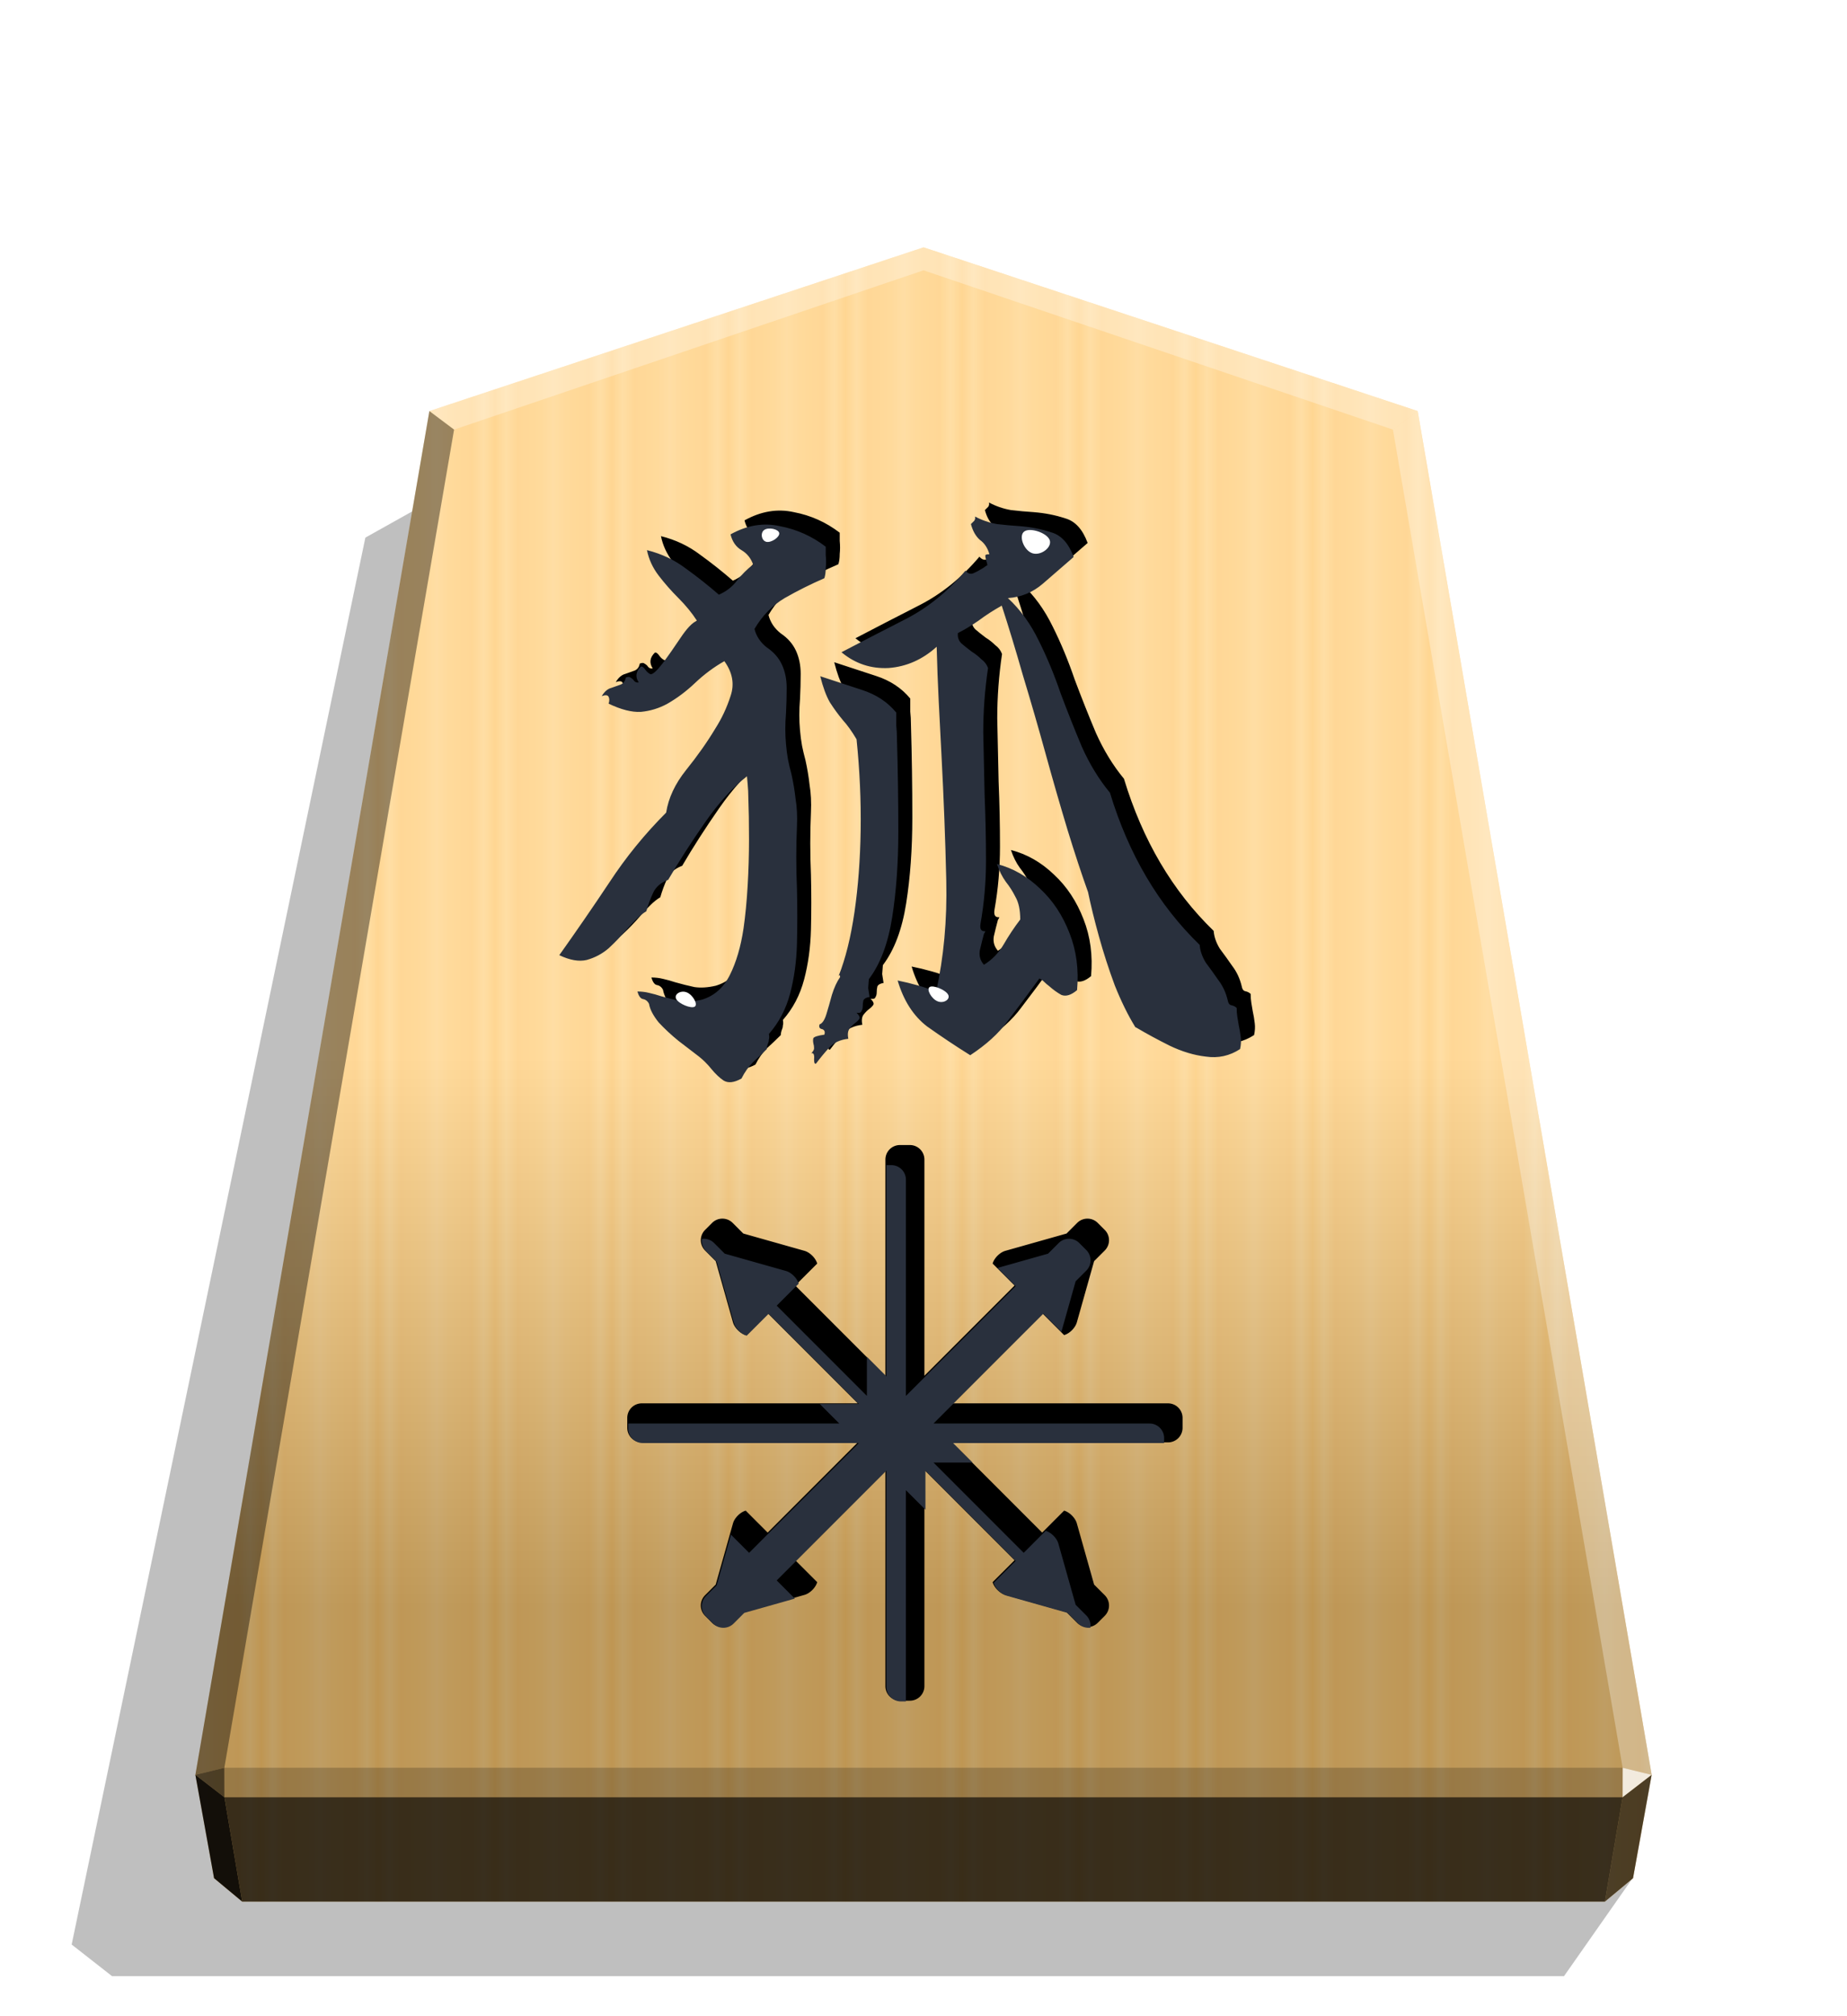 <?xml version="1.0" encoding="UTF-8" standalone="no"?>
<svg
   width="498.898"
   height="544.252"
   viewBox="0 0 1320 1440"
   version="1.1"
   id="svg103"
   sodipodi:docname="wF.svg"
   inkscape:version="1.2.2 (732a01da63, 2022-12-09)"
   xmlns:inkscape="http://www.inkscape.org/namespaces/inkscape"
   xmlns:sodipodi="http://sodipodi.sourceforge.net/DTD/sodipodi-0.dtd"
   xmlns="http://www.w3.org/2000/svg"
   xmlns:svg="http://www.w3.org/2000/svg">
  <sodipodi:namedview
     id="namedview105"
     pagecolor="#ffffff"
     bordercolor="#000000"
     borderopacity="0.25"
     inkscape:showpageshadow="2"
     inkscape:pageopacity="0.0"
     inkscape:pagecheckerboard="0"
     inkscape:deskcolor="#d1d1d1"
     showgrid="false"
     inkscape:zoom="2.0164"
     inkscape:cx="241.76751"
     inkscape:cy="279.21047"
     inkscape:window-width="1920"
     inkscape:window-height="974"
     inkscape:window-x="-11"
     inkscape:window-y="-11"
     inkscape:window-maximized="1"
     inkscape:current-layer="svg103" />
  <style
     id="style2">.B{color-interpolation-filters:sRGB}</style>
  <defs
     id="defs53">
    <filter
       id="C"
       x="-0.011"
       y="-0.011"
       width="1.021"
       height="1.022"
       class="B">
      <feGaussianBlur
         stdDeviation="2.441"
         id="feGaussianBlur4" />
    </filter>
    <filter
       id="E"
       x="-0.048"
       y="-0.048"
       width="1.096"
       height="1.096"
       class="B">
      <feGaussianBlur
         stdDeviation="7.58"
         id="feGaussianBlur7" />
    </filter>
    <filter
       id="G"
       x="-0.048"
       y="-0.048"
       width="1.096"
       height="1.096"
       class="B">
      <feGaussianBlur
         stdDeviation="5.51"
         id="feGaussianBlur10" />
    </filter>
    <filter
       id="H"
       x="-0.155"
       y="-0.174"
       width="1.31"
       height="1.348"
       class="B">
      <feGaussianBlur
         stdDeviation="1.005"
         id="feGaussianBlur13" />
    </filter>
    <filter
       id="I"
       x="-0.167"
       y="-0.217"
       width="1.335"
       height="1.434"
       class="B">
      <feGaussianBlur
         stdDeviation="1.005"
         id="feGaussianBlur16" />
    </filter>
    <filter
       id="J"
       x="-0.139"
       y="-0.168"
       width="1.277"
       height="1.336"
       class="B">
      <feGaussianBlur
         stdDeviation="1.005"
         id="feGaussianBlur19" />
    </filter>
    <filter
       id="K"
       x="-0.193"
       y="-0.251"
       width="1.386"
       height="1.502"
       class="B">
      <feGaussianBlur
         stdDeviation="1.005"
         id="feGaussianBlur22" />
    </filter>
    <filter
       id="L"
       x="-0.1"
       y="-0.13"
       width="1.201"
       height="1.26"
       class="B">
      <feGaussianBlur
         stdDeviation="1.005"
         id="feGaussianBlur25" />
    </filter>
    <filter
       id="M"
       x="-0.119"
       y="-0.142"
       width="1.238"
       height="1.284"
       class="B">
      <feGaussianBlur
         stdDeviation="1.005"
         id="feGaussianBlur28" />
    </filter>
    <linearGradient
       id="A"
       x1="228.547"
       y1="660.587"
       x2="270.281"
       y2="660.587"
       spreadMethod="reflect"
       gradientUnits="userSpaceOnUse">
      <stop
         offset="0"
         stop-color="#ffd285"
         id="stop31" />
      <stop
         offset=".232"
         stop-color="#ffcd79"
         id="stop33" />
      <stop
         offset=".616"
         stop-color="#ffca73"
         id="stop35" />
      <stop
         offset=".808"
         stop-color="#ffd386"
         id="stop37" />
      <stop
         offset="1"
         stop-color="#ffc86e"
         id="stop39" />
    </linearGradient>
    <linearGradient
       id="B"
       x1="660.031"
       y1="176.668"
       x2="660.029"
       y2="1147.598"
       gradientUnits="userSpaceOnUse">
      <stop
         offset=".597"
         stop-color="#fff"
         id="stop42" />
      <stop
         offset="1"
         id="stop44" />
    </linearGradient>
    <clipPath
       id="D">
      <path
         d="M-309.997 569.351c-12.933-14.657-33.194-29.746-54.318-36.643-15.951-5.173-32.332-5.604-46.99 2.155-27.59-4.311-46.99-.431-68.113-1.293.862-8.622-2.587-22.417 3.449-26.297 20.261 0 40.954-4.311 61.216-6.466 6.898-.862 14.226 4.311 18.537-3.018-12.502-17.244-45.696-25.435-81.477-16.382-.862-9.484-1.724-15.088 1.724-26.297 30.177-1.724 57.336-1.293 81.477-11.209-6.035-12.502-22.848-20.262-43.541-22.848-6.466 6.466-21.124 5.173-34.488 5.173 4.742-18.106-6.035-26.728-10.346-37.505 27.159-5.604 68.975-.862 101.308-3.449-.431-20.693-38.799-27.59-57.336-25.004-23.279 3.449-51.732 2.155-75.442 3.88-36.643 2.587-71.131 10.777-104.756 12.933-3.018.862.431 7.76-3.018 8.191-6.898.431-8.622-4.742-16.813-3.018-4.742 8.622 3.88 13.364 5.173 21.124 12.933 3.88 17.675 14.657 18.106 30.608.862 33.194 0 91.824-8.191 120.707 9.915 9.053 15.519 22.848 26.728 30.608 2.155-2.587 16.382-5.604 16.382-11.209 62.509-6.898 122-16.813 179.336-12.933 7.329 25.866-5.173 51.732-6.466 73.286-.431 4.742 4.311 9.915 3.449 14.657-2.155 13.795-12.502 23.71-23.279 28.883 0-3.018 19.399-16.382 18.537-22.848-13.364 9.053-25.866 30.608-43.541 32.763-25.004 3.018-52.594-18.968-75.011-11.209 17.244 6.898 28.883 20.693 38.368 35.781 18.106 9.484 30.608 27.59 56.474 25.866 13.795-.862 35.35-12.071 44.834-21.124 28.883-26.728 25.435-85.357 36.643-126.742 18.106-2.587 34.488-12.502 41.385-21.124zm-140.968 72.855c2.587-9.915 2.156-18.106 0-25.004-5.604-18.968-26.297-28.883-48.283-36.643 1.293 6.035 2.156 12.933 1.724 21.124 12.933 15.519 19.83 43.972 46.558 40.523zm-60.353-16.813c-6.466-19.83-31.039-31.47-44.403-38.368-4.311 34.057 17.244 62.509 43.11 63.371 3.88-9.484 3.449-17.675 1.293-25.004zm-60.785 7.76c-6.035-19.83-28.452-34.488-46.99-41.385 5.604 29.746 12.071 67.251 44.834 68.544 4.311-9.915 4.742-18.968 2.155-27.159zm-65.096 40.092c10.777-46.558-20.262-64.233-50.007-79.753-8.191 8.622 10.777 31.901 1.724 45.696 9.915 7.76 16.382 22.848 26.728 30.608 5.604 4.311 12.502 6.466 21.555 3.449zm124.587-242.276c-23.71-.431-37.936 6.898-64.664 4.742 2.587-6.898.862-21.986-3.449-27.159 12.502-15.088 42.247-14.226 64.664-16.813 2.155 12.071 4.311 24.141 3.449 39.23zm-1.724 55.18c-25.004.431-40.954 2.587-62.94 4.742-3.449-7.329-1.293-24.141 0-27.59 24.141-2.155 38.368-7.329 62.94-6.466-.431 10.777 1.724 19.83 0 29.315zm1.724 50.438c-24.572 6.898-45.265 6.466-66.389 8.191-1.293-8.622 3.018-19.83 1.293-27.159 23.71 1.724 38.799-9.484 63.371-8.622-.431 10.346 3.018 16.382 1.724 27.59z"
         stroke-width="21.389"
         id="path47" />
    </clipPath>
    <clipPath
       id="F">
      <path
         d="M1799.132 1043.254a7.22 7.22 0 0 0-7.237 7.237v107.141l-44.726-44.726 10.889-10.886c-.771-2.729-3.59-5.548-6.319-6.319l-30.343-8.569-5.259-5.26a7.222 7.222 0 0 0-10.237 0l-3.45 3.45a7.222 7.222 0 0 0 0 10.237l5.259 5.259 8.569 30.343c.771 2.729 3.59 5.548 6.319 6.319l10.886-10.889 44.726 44.726h-107.141a7.22 7.22 0 0 0-7.237 7.237v4.88c0 4.01 3.227 7.24 7.237 7.24h107.141l-44.726 44.726-10.886-10.889c-2.729.771-5.548 3.586-6.319 6.315l-8.569 30.347-5.259 5.259a7.222 7.222 0 0 0 0 10.237l3.45 3.45a7.222 7.222 0 0 0 10.237 0l5.266-5.266 30.337-8.565c2.729-.771 5.548-3.586 6.319-6.315l-10.889-10.886 44.726-44.726v107.138c0 4.01 3.227 7.24 7.237 7.24h4.88c4.01 0 7.24-3.23 7.24-7.24v-107.138l44.726 44.726-10.889 10.886c.771 2.729 3.586 5.545 6.315 6.315l30.34 8.565 5.266 5.266a7.222 7.222 0 0 0 10.237 0l3.45-3.45a7.222 7.222 0 0 0 0-10.237l-5.266-5.266-8.565-30.34c-.771-2.729-3.586-5.545-6.315-6.315l-10.886 10.889-44.726-44.726h107.138c4.01 0 7.24-3.23 7.24-7.24v-4.88c0-4.01-3.23-7.237-7.24-7.237H1824.94l44.726-44.726 10.886 10.889c2.729-.771 5.545-3.59 6.315-6.319l8.565-30.337 5.266-5.266a7.222 7.222 0 0 0 0-10.237l-1.725-1.725-1.725-1.725a7.222 7.222 0 0 0-10.237 0l-5.259 5.26-30.347 8.569c-2.729.771-5.545 3.59-6.315 6.319l10.889 10.886-44.726 44.726V1050.49c0-4.01-3.23-7.237-7.24-7.237zm2.438 137.74h.01v.01h-.01z"
         stroke-width="1.534"
         id="path50" />
    </clipPath>
    <filter
       inkscape:menu-tooltip="In and out glow with a possible offset and colorizable flood"
       inkscape:menu="Shadows and Glows"
       inkscape:label="Cutout Glow"
       style="color-interpolation-filters:sRGB;"
       id="filter1889"
       x="-0.035"
       y="-0.018"
       width="1.05"
       height="1.06">
      <feOffset
         dy="10"
         dx="-10"
         id="feOffset1879" />
      <feGaussianBlur
         stdDeviation="3"
         result="blur"
         id="feGaussianBlur1881" />
      <feFlood
         flood-color="rgb(0,0,0)"
         flood-opacity="0"
         result="flood"
         id="feFlood1883" />
      <feComposite
         in="flood"
         in2="SourceGraphic"
         operator="in"
         result="composite"
         id="feComposite1885" />
      <feBlend
         in="blur"
         in2="composite"
         mode="normal"
         id="feBlend1887" />
    </filter>
    <filter
       inkscape:menu-tooltip="In and out glow with a possible offset and colorizable flood"
       inkscape:menu="Shadows and Glows"
       inkscape:label="Cutout Glow"
       style="color-interpolation-filters:sRGB"
       id="filter1889-1"
       x="-0.035"
       y="-0.018"
       width="1.05"
       height="1.06">
      <feOffset
         dy="10"
         dx="-10"
         id="feOffset1879-4" />
      <feGaussianBlur
         stdDeviation="3"
         result="blur"
         id="feGaussianBlur1881-6" />
      <feFlood
         flood-color="rgb(0,0,0)"
         flood-opacity="1"
         result="flood"
         id="feFlood1883-8" />
      <feComposite
         in="flood"
         in2="SourceGraphic"
         operator="in"
         result="composite"
         id="feComposite1885-3" />
      <feBlend
         in="blur"
         in2="composite"
         mode="normal"
         id="feBlend1887-6" />
    </filter>
    <filter
       id="I-5"
       x="-0.167"
       y="-0.217"
       width="1.335"
       height="1.434"
       class="B">
      <feGaussianBlur
         stdDeviation="1.005"
         id="feGaussianBlur16-5" />
    </filter>
    <clipPath
       clipPathUnits="userSpaceOnUse"
       id="clipPath933">
      <path
         d="m 896.258,739.254 q -11.258,7.342 -24.474,5.384 -12.726,-1.468 -25.942,-7.832 -12.726,-6.363 -23.495,-12.726 l -0.979,-0.489 q -7.832,-12.726 -14.684,-29.858 -6.363,-17.132 -11.258,-34.753 -4.895,-17.621 -7.832,-31.816 -6.853,-19.09 -14.684,-44.543 -7.832,-25.942 -15.663,-54.332 -7.832,-28.39 -16.153,-55.801 -7.832,-27.411 -15.174,-49.927 -8.811,4.895 -16.642,10.769 -7.832,5.384 -14.684,8.811 -0.489,4.405 2.447,7.342 3.426,2.937 7.342,5.874 3.916,2.447 6.853,5.384 3.426,2.447 4.895,6.363 -3.426,23.006 -3.426,46.011 0.489,22.516 0.979,45.032 0.979,23.495 0.979,46.501 0,23.006 -3.916,45.032 -0.979,5.874 3.426,5.384 0,0.489 -0.979,1.958 -1.468,5.384 -2.937,11.747 -0.979,5.874 2.937,10.279 8.811,-5.384 14.195,-14.684 5.384,-9.3 11.748,-17.621 0,-10.279 -3.426,-16.153 -2.937,-5.874 -6.853,-10.769 -3.916,-5.384 -6.363,-12.726 17.132,4.405 30.837,17.621 13.705,12.726 21.048,31.816 7.342,18.6 5.384,40.627 -6.363,5.384 -11.258,3.426 -4.405,-2.447 -8.811,-6.363 -1.958,-1.468 -3.426,-2.937 -1.468,-1.468 -3.426,-2.447 -13.216,18.111 -23.006,30.837 -9.3,12.726 -26.432,23.984 -15.663,-9.79 -30.837,-20.558 -14.684,-11.258 -21.048,-32.795 7.342,1.468 14.195,3.426 7.342,1.958 13.216,4.895 8.321,-37.2 7.342,-79.785 -0.979,-43.074 -3.426,-89.575 -0.979,-19.09 -1.958,-38.179 -0.979,-19.579 -1.468,-39.158 -15.174,13.705 -34.264,15.174 -19.09,0.979 -33.774,-11.258 21.537,-11.258 45.522,-23.495 23.984,-12.237 43.074,-34.753 2.447,2.937 5.384,1.958 3.426,-1.468 7.342,-3.916 1.958,-1.468 2.937,-1.958 0,-0.979 -0.979,-3.916 -0.489,-1.958 -0.489,-2.937 0,-0.979 2.937,-0.979 -1.958,-6.853 -6.853,-10.279 -4.405,-3.916 -6.363,-11.258 0.489,-0.489 1.468,-1.468 1.958,-1.468 1.468,-3.916 7.342,3.916 15.663,5.384 8.321,0.979 16.153,1.468 12.237,0.979 22.516,4.405 10.769,2.937 16.153,17.621 -11.258,9.79 -22.027,19.09 -10.769,9.3 -24.963,10.279 13.216,12.237 22.027,30.348 8.811,17.621 15.663,37.69 7.342,19.579 15.174,38.179 8.321,18.6 20.069,32.795 20.069,66.08 64.122,108.664 0.489,6.363 4.405,12.726 4.405,5.874 8.811,12.237 4.895,6.363 6.853,14.684 0.489,2.937 2.447,3.426 2.447,0.489 3.916,1.958 0,3.426 0.489,6.363 0.489,2.937 0.979,5.874 0.979,4.405 1.468,8.811 0.489,3.916 -0.489,8.321 z M 600.123,380.466 q 0,1.468 0,2.937 0,1.468 0,2.937 0.489,4.895 0,9.3 0,4.405 -0.979,7.342 -14.684,6.363 -28.39,14.195 -13.216,7.832 -21.537,22.027 1.958,7.832 8.811,13.216 7.342,4.895 10.769,12.237 3.426,7.342 3.426,16.642 0,8.811 -0.489,18.111 -0.489,5.874 -0.489,11.258 0,5.384 0.489,10.769 0.489,5.874 1.468,11.258 0.979,4.895 2.447,10.279 1.958,8.811 2.937,17.621 1.468,8.811 0.979,19.579 -0.489,10.769 -0.489,22.027 0,11.258 0.489,22.516 0.489,20.069 0,39.158 -0.489,19.09 -4.895,35.732 -4.405,16.642 -15.174,28.879 0.489,2.447 0,3.916 0,1.468 -0.489,2.447 -0.979,2.447 -0.979,4.405 -4.895,4.895 -9.79,9.3 -4.895,4.895 -8.321,11.748 -7.832,4.405 -12.726,1.468 -4.405,-2.937 -8.811,-8.321 -1.958,-2.447 -4.405,-4.895 -1.958,-1.958 -4.405,-3.916 -6.363,-4.895 -14.684,-11.258 -7.832,-6.363 -14.195,-13.216 -5.874,-7.342 -6.853,-13.216 -1.468,-2.937 -4.405,-3.426 -2.447,-0.489 -3.916,-5.384 4.405,0 8.321,0.979 4.405,0.979 8.811,2.447 6.853,1.958 13.705,3.426 6.853,0.979 15.174,-0.979 13.216,-3.916 20.069,-17.621 6.853,-13.705 9.79,-33.285 1.958,-13.705 2.937,-30.348 0.979,-16.642 0.979,-33.285 0,-17.132 -0.489,-29.858 0,-4.405 -0.489,-9.79 -0.489,-5.384 -0.489,-5.384 -15.174,11.748 -29.858,32.795 -14.684,21.048 -26.432,41.116 -7.832,2.937 -10.769,9.3 -2.937,6.363 -4.895,13.216 -3.426,1.958 -7.342,5.874 -3.426,3.426 -6.853,7.342 -5.874,6.853 -12.726,13.216 -6.853,5.874 -15.663,8.321 -8.321,1.958 -19.579,-3.426 18.111,-25.453 35.732,-51.885 17.621,-26.921 40.627,-49.927 2.447,-15.663 14.195,-30.348 12.237,-15.174 21.048,-29.858 6.853,-10.769 10.769,-23.006 4.405,-12.726 -4.405,-24.963 -11.258,6.363 -21.048,15.663 -9.3,8.811 -19.579,14.684 -8.811,4.895 -19.09,5.874 -9.79,0.489 -23.006,-5.874 0.979,-2.937 0,-4.895 -0.979,-1.958 -4.895,-0.489 2.937,-4.895 6.853,-5.874 3.916,-1.468 6.853,-2.447 2.937,-1.468 3.426,-4.895 2.447,-0.979 3.426,0 0.979,0.489 1.958,1.468 1.468,2.447 3.916,1.958 -3.916,-5.874 1.468,-11.258 1.468,-0.489 3.426,2.447 1.468,1.958 3.426,2.937 2.447,0.489 8.811,-7.832 5.874,-7.832 12.726,-18.111 6.853,-10.279 11.748,-12.237 -5.384,-8.321 -13.216,-16.153 -7.832,-7.832 -14.195,-16.153 -6.363,-8.321 -8.321,-18.111 15.663,3.916 27.9,13.216 12.237,8.811 23.495,18.6 7.832,-3.426 12.726,-9.79 5.384,-6.853 11.747,-11.747 -2.447,-6.853 -8.321,-10.279 -5.874,-3.426 -7.832,-11.258 17.621,-9.79 35.242,-5.874 18.111,3.426 32.795,14.684 z m 50.416,118.454 q 0,4.405 0,9.3 0.489,4.405 0.489,9.3 0.979,32.795 0.979,66.569 0,33.285 -4.405,61.185 -4.405,27.9 -16.642,44.053 -0.489,5.384 -0.489,6.363 0,0.489 0.979,6.363 -3.426,0.489 -4.405,2.447 -0.489,1.958 -0.489,4.405 0,1.958 -0.979,3.426 -0.489,1.468 -3.426,0.979 2.937,2.937 1.958,4.405 -0.979,1.468 -2.937,2.937 -1.958,1.468 -3.916,3.916 -1.958,2.447 -0.979,7.342 -8.811,0.979 -13.705,6.363 -4.895,5.384 -9.3,11.258 -1.468,0.979 -1.468,-2.937 0.489,-4.895 -1.958,-4.405 1.958,-1.958 1.958,-3.426 0,-1.958 -0.489,-3.426 -0.489,-2.447 0,-3.916 0.979,-1.468 7.832,-2.447 0.979,-2.937 -1.468,-3.916 -2.937,-0.489 -1.958,-3.426 2.937,-0.979 4.895,-7.342 1.958,-6.363 3.916,-13.705 2.447,-7.832 5.874,-12.726 0,-1.958 -0.979,-0.979 7.342,-18.6 11.258,-45.522 3.916,-26.921 4.405,-58.248 0.489,-31.816 -2.937,-65.101 -4.895,-8.321 -9.79,-13.705 -4.895,-5.874 -9.3,-12.726 -3.916,-6.853 -6.853,-18.6 15.174,4.895 29.858,9.79 15.174,4.895 24.474,16.153 z"
         id="path935"
         style="font-size:489.479px;font-family:'Yuji Mai';-inkscape-font-specification:'Yuji Mai';fill:#29303d;stroke-width:27.781"
         inkscape:label="path1316" />
    </clipPath>
  </defs>
  <path
     d="m-2758.546 269.702 24.453 34.897h517.576l14.375-11.25-104.69-501.167-31.462-17.601z"
     transform="matrix(-2.005 0 0 2.005 -4364.078 800.65)"
     opacity=".5"
     filter="url(#C)"
     id="path55" />
  <path
     d="M660.043 176.666 306.898 293.594l-167.217 974.019 13.3 73.818 20.099 16.718h973.903l20.099-16.718 13.324-73.818-167.217-974.019z"
     fill="url(#A)"
     id="path57" />
  <path
     d="M660.031 176.668 306.887 293.595l-167.217 974.02 13.312 73.816 20.099 16.719h973.903l20.099-16.719 13.312-73.816-167.217-974.019z"
     opacity=".25"
     fill="url(#B)"
     style="mix-blend-mode:overlay"
     id="path59" />
  <path
     d="m1159.664 1262.571-.043 21.064 20.75-16.013-20.707-5.052z"
     opacity=".8"
     fill="#fff"
     id="path61" />
  <path
     d="m1180.371 1267.622-20.75 16.013-12.637 74.514 20.099-16.718 13.288-73.808z"
     opacity=".6"
     id="path63" />
  <g
     fill="#fff"
     id="g69">
    <path
       d="m306.85 293.586 17.664 13.248L660 193.058v-16.402zM1013.15 293.586l-17.664 13.248L660 193.058v-16.402z"
       opacity=".3"
       id="path65" />
    <path
       d="m1013.15 293.586-17.664 13.248 164.177 955.737 20.707 5.052z"
       opacity=".3"
       id="path67" />
  </g>
  <path
     d="m306.85 293.586 17.664 13.248-164.177 955.737-20.707 5.052z"
     opacity=".4"
     id="path71" />
  <path
     d="m139.629 1267.622 20.75 16.013 12.702 74.514-20.099-16.718-13.353-73.808z"
     opacity=".9"
     id="path73" />
  <path
     d="m160.337 1262.571.043 21.064-20.75-16.013 20.707-5.052z"
     opacity=".6"
     id="path75" />
  <path
     d="M160.337 1262.571h999.327l-.043 21.064H160.379l-.043-21.064z"
     opacity=".2"
     id="path77" />
  <path
     d="m1159.621 1283.635-12.637 74.514H173.081l-12.702-74.514h999.241z"
     opacity=".7"
     id="path79" />
  <path
     d="M643.199 817.8a10.4 10.4 0 0 0-10.425 10.425v154.348l-64.433-64.433 15.687-15.682c-1.11-3.931-5.172-7.993-9.103-9.103l-43.713-12.344-7.577-7.577a10.405 10.405 0 0 0-14.747 0l-4.971 4.971a10.405 10.405 0 0 0 0 14.747l7.577 7.577 12.344 43.713c1.11 3.932 5.171 7.993 9.103 9.103l15.682-15.687 64.433 64.433H458.708a10.4 10.4 0 0 0-10.425 10.425v7.029c0 5.777 4.648 10.43 10.425 10.43h154.348l-64.433 64.433-15.682-15.687c-3.931 1.11-7.993 5.167-9.103 9.098l-12.344 43.717-7.577 7.577a10.405 10.405 0 0 0 0 14.747l4.971 4.971a10.405 10.405 0 0 0 14.747 0l7.587-7.587 43.703-12.339c3.931-1.11 7.993-5.167 9.103-9.098l-15.687-15.682 64.433-64.433v154.343c0 5.777 4.648 10.43 10.425 10.43h7.03a10.41 10.41 0 0 0 10.43-10.43v-154.343l64.433 64.433-15.687 15.682c1.11 3.931 5.167 7.988 9.098 9.098l43.708 12.339 7.586 7.587a10.405 10.405 0 0 0 14.747 0l4.971-4.971a10.405 10.405 0 0 0 0-14.747l-7.587-7.586-12.339-43.708c-1.11-3.931-5.167-7.988-9.098-9.098l-15.682 15.687-64.433-64.433h154.343a10.41 10.41 0 0 0 10.43-10.43v-7.029a10.404 10.404 0 0 0-10.43-10.425H680.376l64.433-64.433 15.682 15.687c3.931-1.11 7.988-5.172 9.098-9.103l12.339-43.703 7.587-7.586a10.405 10.405 0 0 0 0-14.747l-2.485-2.485-2.485-2.485a10.405 10.405 0 0 0-14.747 0l-7.577 7.577-43.717 12.344c-3.932 1.11-7.988 5.171-9.098 9.103l15.687 15.682-64.433 64.433v-154.35a10.404 10.404 0 0 0-10.43-10.425zm3.512 198.429h.014v.014h-.014z"
     fill="#340000"
     id="path85"
     style="fill:#000000;fill-opacity:1" />
  <path
     d="M1789.451 1052.929a7.22 7.22 0 0 0-7.237 7.237v107.141l-44.726-44.726 10.889-10.886c-.771-2.729-3.59-5.548-6.319-6.319l-30.343-8.569-5.259-5.26a7.222 7.222 0 0 0-10.237 0l-3.45 3.45a7.222 7.222 0 0 0 0 10.237l5.259 5.259 8.569 30.343c.771 2.729 3.59 5.548 6.319 6.319l10.886-10.889 44.726 44.726h-107.141a7.22 7.22 0 0 0-7.237 7.237v4.88c0 4.01 3.227 7.24 7.237 7.24h107.141l-44.726 44.726-10.886-10.889c-2.729.771-5.548 3.586-6.319 6.315l-8.569 30.347-5.259 5.259a7.222 7.222 0 0 0 0 10.237l3.45 3.45a7.222 7.222 0 0 0 10.237 0l5.266-5.266 30.336-8.565c2.729-.771 5.548-3.586 6.319-6.315l-10.889-10.886 44.726-44.726v107.138c0 4.01 3.227 7.24 7.237 7.24h4.88c4.01 0 7.24-3.23 7.24-7.24v-107.138l44.726 44.726-10.889 10.886c.771 2.729 3.586 5.545 6.315 6.315l30.34 8.565 5.266 5.266a7.222 7.222 0 0 0 10.237 0l3.45-3.45a7.222 7.222 0 0 0 0-10.237l-5.266-5.266-8.565-30.34c-.771-2.729-3.586-5.545-6.315-6.315l-10.886 10.889-44.726-44.726h107.138c4.01 0 7.24-3.23 7.24-7.24v-4.88c0-4.01-3.23-7.237-7.24-7.237h-107.138l44.726-44.726 10.886 10.889c2.729-.771 5.545-3.59 6.315-6.319l8.565-30.337 5.266-5.266a7.222 7.222 0 0 0 0-10.237l-1.725-1.725-1.725-1.725a7.222 7.222 0 0 0-10.237 0l-5.259 5.26-30.347 8.569c-2.729.771-5.545 3.59-6.315 6.319l10.889 10.886-44.726 44.726v-107.141c0-4.01-3.23-7.237-7.24-7.237zm2.438 137.74h.01v.01h-.01z"
     clip-path="url(#F)"
     fill="#9b0000"
     filter="url(#G)"
     transform="translate(-1948.631 -685.111) scale(1.441)"
     id="path87"
     style="fill:#29303d;fill-opacity:1" />
  <path
     d="m 896.258,739.254 q -11.258,7.342 -24.474,5.384 -12.726,-1.468 -25.942,-7.832 -12.726,-6.363 -23.495,-12.726 l -0.979,-0.489 q -7.832,-12.726 -14.684,-29.858 -6.363,-17.132 -11.258,-34.753 -4.895,-17.621 -7.832,-31.816 -6.853,-19.09 -14.684,-44.543 -7.832,-25.942 -15.663,-54.332 -7.832,-28.39 -16.153,-55.801 -7.832,-27.411 -15.174,-49.927 -8.811,4.895 -16.642,10.769 -7.832,5.384 -14.684,8.811 -0.489,4.405 2.447,7.342 3.426,2.937 7.342,5.874 3.916,2.447 6.853,5.384 3.426,2.447 4.895,6.363 -3.426,23.006 -3.426,46.011 0.489,22.516 0.979,45.032 0.979,23.495 0.979,46.501 0,23.006 -3.916,45.032 -0.979,5.874 3.426,5.384 0,0.489 -0.979,1.958 -1.468,5.384 -2.937,11.747 -0.979,5.874 2.937,10.279 8.811,-5.384 14.195,-14.684 5.384,-9.3 11.748,-17.621 0,-10.279 -3.426,-16.153 -2.937,-5.874 -6.853,-10.769 -3.916,-5.384 -6.363,-12.726 17.132,4.405 30.837,17.621 13.705,12.726 21.048,31.816 7.342,18.6 5.384,40.627 -6.363,5.384 -11.258,3.426 -4.405,-2.447 -8.811,-6.363 -1.958,-1.468 -3.426,-2.937 -1.468,-1.468 -3.426,-2.447 -13.216,18.111 -23.006,30.837 -9.3,12.726 -26.432,23.984 -15.663,-9.79 -30.837,-20.558 -14.684,-11.258 -21.048,-32.795 7.342,1.468 14.195,3.426 7.342,1.958 13.216,4.895 8.321,-37.2 7.342,-79.785 -0.979,-43.074 -3.426,-89.575 -0.979,-19.09 -1.958,-38.179 -0.979,-19.579 -1.468,-39.158 -15.174,13.705 -34.264,15.174 -19.09,0.979 -33.774,-11.258 21.537,-11.258 45.522,-23.495 23.984,-12.237 43.074,-34.753 2.447,2.937 5.384,1.958 3.426,-1.468 7.342,-3.916 1.958,-1.468 2.937,-1.958 0,-0.979 -0.979,-3.916 -0.489,-1.958 -0.489,-2.937 0,-0.979 2.937,-0.979 -1.958,-6.853 -6.853,-10.279 -4.405,-3.916 -6.363,-11.258 0.489,-0.489 1.468,-1.468 1.958,-1.468 1.468,-3.916 7.342,3.916 15.663,5.384 8.321,0.979 16.153,1.468 12.237,0.979 22.516,4.405 10.769,2.937 16.153,17.621 -11.258,9.79 -22.027,19.09 -10.769,9.3 -24.963,10.279 13.216,12.237 22.027,30.348 8.811,17.621 15.663,37.69 7.342,19.579 15.174,38.179 8.321,18.6 20.069,32.795 20.069,66.08 64.122,108.664 0.489,6.363 4.405,12.726 4.405,5.874 8.811,12.237 4.895,6.363 6.853,14.684 0.489,2.937 2.447,3.426 2.447,0.489 3.916,1.958 0,3.426 0.489,6.363 0.489,2.937 0.979,5.874 0.979,4.405 1.468,8.811 0.489,3.916 -0.489,8.321 z M 600.123,380.466 q 0,1.468 0,2.937 0,1.468 0,2.937 0.489,4.895 0,9.3 0,4.405 -0.979,7.342 -14.684,6.363 -28.39,14.195 -13.216,7.832 -21.537,22.027 1.958,7.832 8.811,13.216 7.342,4.895 10.769,12.237 3.426,7.342 3.426,16.642 0,8.811 -0.489,18.111 -0.489,5.874 -0.489,11.258 0,5.384 0.489,10.769 0.489,5.874 1.468,11.258 0.979,4.895 2.447,10.279 1.958,8.811 2.937,17.621 1.468,8.811 0.979,19.579 -0.489,10.769 -0.489,22.027 0,11.258 0.489,22.516 0.489,20.069 0,39.158 -0.489,19.09 -4.895,35.732 -4.405,16.642 -15.174,28.879 0.489,2.447 0,3.916 0,1.468 -0.489,2.447 -0.979,2.447 -0.979,4.405 -4.895,4.895 -9.79,9.3 -4.895,4.895 -8.321,11.747 -7.832,4.405 -12.726,1.468 -4.405,-2.937 -8.811,-8.321 -1.958,-2.447 -4.405,-4.895 -1.958,-1.958 -4.405,-3.916 -6.363,-4.895 -14.684,-11.258 -7.832,-6.363 -14.195,-13.216 -5.874,-7.342 -6.853,-13.216 -1.468,-2.937 -4.405,-3.426 -2.447,-0.489 -3.916,-5.384 4.405,0 8.321,0.979 4.405,0.979 8.811,2.447 6.853,1.958 13.705,3.426 6.853,0.979 15.174,-0.979 13.216,-3.916 20.069,-17.621 6.853,-13.705 9.79,-33.285 1.958,-13.705 2.937,-30.348 0.979,-16.642 0.979,-33.285 0,-17.132 -0.489,-29.858 0,-4.405 -0.489,-9.79 -0.489,-5.384 -0.489,-5.384 -15.174,11.748 -29.858,32.795 -14.684,21.048 -26.432,41.116 -7.832,2.937 -10.769,9.3 -2.937,6.363 -4.895,13.216 -3.426,1.958 -7.342,5.874 -3.426,3.426 -6.853,7.342 -5.874,6.853 -12.726,13.216 -6.853,5.874 -15.663,8.321 -8.321,1.958 -19.579,-3.426 18.111,-25.453 35.732,-51.885 17.621,-26.921 40.627,-49.927 2.447,-15.663 14.195,-30.348 12.237,-15.174 21.048,-29.858 6.853,-10.769 10.769,-23.006 4.405,-12.726 -4.405,-24.963 -11.258,6.363 -21.048,15.663 -9.3,8.811 -19.579,14.684 -8.811,4.895 -19.09,5.874 -9.79,0.489 -23.006,-5.874 0.979,-2.937 0,-4.895 -0.979,-1.958 -4.895,-0.489 2.937,-4.895 6.853,-5.874 3.916,-1.468 6.853,-2.447 2.937,-1.468 3.426,-4.895 2.447,-0.979 3.426,0 0.979,0.489 1.958,1.468 1.468,2.447 3.916,1.958 -3.916,-5.874 1.468,-11.258 1.468,-0.489 3.426,2.447 1.468,1.958 3.426,2.937 2.447,0.489 8.811,-7.832 5.874,-7.832 12.726,-18.111 6.853,-10.279 11.748,-12.237 -5.384,-8.321 -13.216,-16.153 -7.832,-7.832 -14.195,-16.153 -6.363,-8.321 -8.321,-18.111 15.663,3.916 27.9,13.216 12.237,8.811 23.495,18.6 7.832,-3.426 12.726,-9.79 5.384,-6.853 11.748,-11.748 -2.447,-6.853 -8.321,-10.279 -5.874,-3.426 -7.832,-11.258 17.621,-9.79 35.242,-5.874 18.111,3.426 32.795,14.684 z m 50.416,118.454 q 0,4.405 0,9.3 0.489,4.405 0.489,9.3 0.979,32.795 0.979,66.569 0,33.285 -4.405,61.185 -4.405,27.9 -16.642,44.053 -0.489,5.384 -0.489,6.363 0,0.489 0.979,6.363 -3.426,0.489 -4.405,2.447 -0.489,1.958 -0.489,4.405 0,1.958 -0.979,3.426 -0.489,1.468 -3.426,0.979 2.937,2.937 1.958,4.405 -0.979,1.468 -2.937,2.937 -1.958,1.468 -3.916,3.916 -1.958,2.447 -0.979,7.342 -8.811,0.979 -13.705,6.363 -4.895,5.384 -9.3,11.258 -1.468,0.979 -1.468,-2.937 0.489,-4.895 -1.958,-4.405 1.958,-1.958 1.958,-3.426 0,-1.958 -0.489,-3.426 -0.489,-2.447 0,-3.916 0.979,-1.468 7.832,-2.447 0.979,-2.937 -1.468,-3.916 -2.937,-0.489 -1.958,-3.426 2.937,-0.979 4.895,-7.342 1.958,-6.363 3.916,-13.705 2.447,-7.832 5.874,-12.726 0,-1.958 -0.979,-0.979 7.342,-18.6 11.258,-45.522 3.916,-26.921 4.405,-58.248 0.489,-31.816 -2.937,-65.101 -4.895,-8.321 -9.79,-13.705 -4.895,-5.874 -9.3,-12.726 -3.916,-6.853 -6.853,-18.6 15.174,4.895 29.858,9.79 15.174,4.895 24.474,16.153 z"
     id="path1316-8"
     style="font-size:489.479px;font-family:'Yuji Mai';-inkscape-font-specification:'Yuji Mai';fill:#000000;stroke-width:27.781;fill-opacity:1"
     inkscape:label="path1316" />
  <path
     d="m 896.258,739.254 q -11.258,7.342 -24.474,5.384 -12.726,-1.468 -25.942,-7.832 -12.726,-6.363 -23.495,-12.726 l -0.979,-0.489 q -7.832,-12.726 -14.684,-29.858 -6.363,-17.132 -11.258,-34.753 -4.895,-17.621 -7.832,-31.816 -6.853,-19.09 -14.684,-44.543 -7.832,-25.942 -15.663,-54.332 -7.832,-28.39 -16.153,-55.801 -7.832,-27.411 -15.174,-49.927 -8.811,4.895 -16.642,10.769 -7.832,5.384 -14.684,8.811 -0.489,4.405 2.447,7.342 3.426,2.937 7.342,5.874 3.916,2.447 6.853,5.384 3.426,2.447 4.895,6.363 -3.426,23.006 -3.426,46.011 0.489,22.516 0.979,45.032 0.979,23.495 0.979,46.501 0,23.006 -3.916,45.032 -0.979,5.874 3.426,5.384 0,0.489 -0.979,1.958 -1.468,5.384 -2.937,11.748 -0.979,5.874 2.937,10.279 8.811,-5.384 14.195,-14.684 5.384,-9.3 11.748,-17.621 0,-10.279 -3.426,-16.153 -2.937,-5.874 -6.853,-10.769 -3.916,-5.384 -6.363,-12.726 17.132,4.405 30.837,17.621 13.705,12.726 21.048,31.816 7.342,18.6 5.384,40.627 -6.363,5.384 -11.258,3.426 -4.405,-2.447 -8.811,-6.363 -1.958,-1.468 -3.426,-2.937 -1.468,-1.468 -3.426,-2.447 -13.216,18.111 -23.006,30.837 -9.3,12.726 -26.432,23.984 -15.663,-9.79 -30.837,-20.558 -14.684,-11.258 -21.048,-32.795 7.342,1.468 14.195,3.426 7.342,1.958 13.216,4.895 8.321,-37.2 7.342,-79.785 -0.979,-43.074 -3.426,-89.575 -0.979,-19.09 -1.958,-38.179 -0.979,-19.579 -1.468,-39.158 -15.174,13.705 -34.264,15.174 -19.09,0.979 -33.774,-11.258 21.537,-11.258 45.522,-23.495 23.984,-12.237 43.074,-34.753 2.447,2.937 5.384,1.958 3.426,-1.468 7.342,-3.916 1.958,-1.468 2.937,-1.958 0,-0.979 -0.979,-3.916 -0.489,-1.958 -0.489,-2.937 0,-0.979 2.937,-0.979 -1.958,-6.853 -6.853,-10.279 -4.405,-3.916 -6.363,-11.258 0.489,-0.489 1.468,-1.468 1.958,-1.468 1.468,-3.916 7.342,3.916 15.663,5.384 8.321,0.979 16.153,1.468 12.237,0.979 22.516,4.405 10.769,2.937 16.153,17.621 -11.258,9.79 -22.027,19.09 -10.769,9.3 -24.963,10.279 13.216,12.237 22.027,30.348 8.811,17.621 15.663,37.69 7.342,19.579 15.174,38.179 8.321,18.6 20.069,32.795 20.069,66.08 64.122,108.664 0.489,6.363 4.405,12.726 4.405,5.874 8.811,12.237 4.895,6.363 6.853,14.684 0.489,2.937 2.447,3.426 2.447,0.489 3.916,1.958 0,3.426 0.489,6.363 0.489,2.937 0.979,5.874 0.979,4.405 1.468,8.811 0.489,3.916 -0.489,8.321 z M 600.123,380.466 q 0,1.468 0,2.937 0,1.468 0,2.937 0.489,4.895 0,9.3 0,4.405 -0.979,7.342 -14.684,6.363 -28.39,14.195 -13.216,7.832 -21.537,22.027 1.958,7.832 8.811,13.216 7.342,4.895 10.769,12.237 3.426,7.342 3.426,16.642 0,8.811 -0.489,18.111 -0.489,5.874 -0.489,11.258 0,5.384 0.489,10.769 0.489,5.874 1.468,11.258 0.979,4.895 2.447,10.279 1.958,8.811 2.937,17.621 1.468,8.811 0.979,19.579 -0.489,10.769 -0.489,22.027 0,11.258 0.489,22.516 0.489,20.069 0,39.158 -0.489,19.09 -4.895,35.732 -4.405,16.642 -15.174,28.879 0.489,2.447 0,3.916 0,1.468 -0.489,2.447 -0.979,2.447 -0.979,4.405 -4.895,4.895 -9.79,9.3 -4.895,4.895 -8.321,11.747 -7.832,4.405 -12.726,1.468 -4.405,-2.937 -8.811,-8.321 -1.958,-2.447 -4.405,-4.895 -1.958,-1.958 -4.405,-3.916 -6.363,-4.895 -14.684,-11.258 -7.832,-6.363 -14.195,-13.216 -5.874,-7.342 -6.853,-13.216 -1.468,-2.937 -4.405,-3.426 -2.447,-0.489 -3.916,-5.384 4.405,0 8.321,0.979 4.405,0.979 8.811,2.447 6.853,1.958 13.705,3.426 6.853,0.979 15.174,-0.979 13.216,-3.916 20.069,-17.621 6.853,-13.705 9.79,-33.285 1.958,-13.705 2.937,-30.348 0.979,-16.642 0.979,-33.285 0,-17.132 -0.489,-29.858 0,-4.405 -0.489,-9.79 -0.489,-5.384 -0.489,-5.384 -15.174,11.748 -29.858,32.795 -14.684,21.048 -26.432,41.116 -7.832,2.937 -10.769,9.3 -2.937,6.363 -4.895,13.216 -3.426,1.958 -7.342,5.874 -3.426,3.426 -6.853,7.342 -5.874,6.853 -12.726,13.216 -6.853,5.874 -15.663,8.321 -8.321,1.958 -19.579,-3.426 18.111,-25.453 35.732,-51.885 17.621,-26.921 40.627,-49.927 2.447,-15.663 14.195,-30.348 12.237,-15.174 21.048,-29.858 6.853,-10.769 10.769,-23.006 4.405,-12.726 -4.405,-24.963 -11.258,6.363 -21.048,15.663 -9.3,8.811 -19.579,14.684 -8.811,4.895 -19.09,5.874 -9.79,0.489 -23.006,-5.874 0.979,-2.937 0,-4.895 -0.979,-1.958 -4.895,-0.489 2.937,-4.895 6.853,-5.874 3.916,-1.468 6.853,-2.447 2.937,-1.468 3.426,-4.895 2.447,-0.979 3.426,0 0.979,0.489 1.958,1.468 1.468,2.447 3.916,1.958 -3.916,-5.874 1.468,-11.258 1.468,-0.489 3.426,2.447 1.468,1.958 3.426,2.937 2.447,0.489 8.811,-7.832 5.874,-7.832 12.726,-18.111 6.853,-10.279 11.748,-12.237 -5.384,-8.321 -13.216,-16.153 -7.832,-7.832 -14.195,-16.153 -6.363,-8.321 -8.321,-18.111 15.663,3.916 27.9,13.216 12.237,8.811 23.495,18.6 7.832,-3.426 12.726,-9.79 5.384,-6.853 11.748,-11.748 -2.447,-6.853 -8.321,-10.279 -5.874,-3.426 -7.832,-11.258 17.621,-9.79 35.242,-5.874 18.111,3.426 32.795,14.684 z m 50.416,118.454 q 0,4.405 0,9.3 0.489,4.405 0.489,9.3 0.979,32.795 0.979,66.569 0,33.285 -4.405,61.185 -4.405,27.9 -16.642,44.053 -0.489,5.384 -0.489,6.363 0,0.489 0.979,6.363 -3.426,0.489 -4.405,2.447 -0.489,1.958 -0.489,4.405 0,1.958 -0.979,3.426 -0.489,1.468 -3.426,0.979 2.937,2.937 1.958,4.405 -0.979,1.468 -2.937,2.937 -1.958,1.468 -3.916,3.916 -1.958,2.447 -0.979,7.342 -8.811,0.979 -13.705,6.363 -4.895,5.384 -9.3,11.258 -1.468,0.979 -1.468,-2.937 0.489,-4.895 -1.958,-4.405 1.958,-1.958 1.958,-3.426 0,-1.958 -0.489,-3.426 -0.489,-2.447 0,-3.916 0.979,-1.468 7.832,-2.447 0.979,-2.937 -1.468,-3.916 -2.937,-0.489 -1.958,-3.426 2.937,-0.979 4.895,-7.342 1.958,-6.363 3.916,-13.705 2.447,-7.832 5.874,-12.726 0,-1.958 -0.979,-0.979 7.342,-18.6 11.258,-45.522 3.916,-26.921 4.405,-58.248 0.489,-31.816 -2.937,-65.101 -4.895,-8.321 -9.79,-13.705 -4.895,-5.874 -9.3,-12.726 -3.916,-6.853 -6.853,-18.6 15.174,4.895 29.858,9.79 15.174,4.895 24.474,16.153 z"
     id="path4124"
     style="font-size:489.479px;font-family:'Yuji Mai';-inkscape-font-specification:'Yuji Mai';fill:#29303d;stroke-width:27.781;filter:url(#filter1889)"
     clip-path="url(#clipPath933)" />
  <path
     d="m 670.037,715.143 c 4.396,1.796 9.422,-1.409 7.54,-4.808 -1.882,-3.399 -10.674,-6.995 -13.187,-5.391 -2.513,1.604 1.252,8.403 5.647,10.199 z"
     filter="url(#I)"
     id="path91"
     style="fill:#ffffff" />
  <path
     d="m 488.688,718.852 c 4.396,1.796 9.422,-1.409 7.54,-4.808 -1.882,-3.399 -10.674,-6.995 -13.187,-5.391 -2.513,1.604 1.252,8.403 5.647,10.199 z"
     filter="url(#I)"
     id="path91-0"
     style="fill:#ffffff;filter:url(#I-5)"
     transform="rotate(180,489.762,713.813)" />
  <path
     d="m 547.747,387 c 3.554,0.746 9.64,-3.449 9.13,-6.294 -0.51,-2.845 -7.618,-4.341 -10.662,-2.242 -3.044,2.099 -2.022,7.79 1.532,8.536 z"
     filter="url(#K)"
     id="path95"
     style="fill:#ffffff" />
  <path
     d="m 737.813,395.146 c 6.079,2.009 14.316,-4.296 12.356,-9.46 -1.96,-5.164 -14.117,-9.186 -18.237,-6.032 -4.12,3.154 -0.198,13.482 5.881,15.491 z"
     filter="url(#M)"
     id="path99"
     style="fill:#ffffff" />
</svg>
